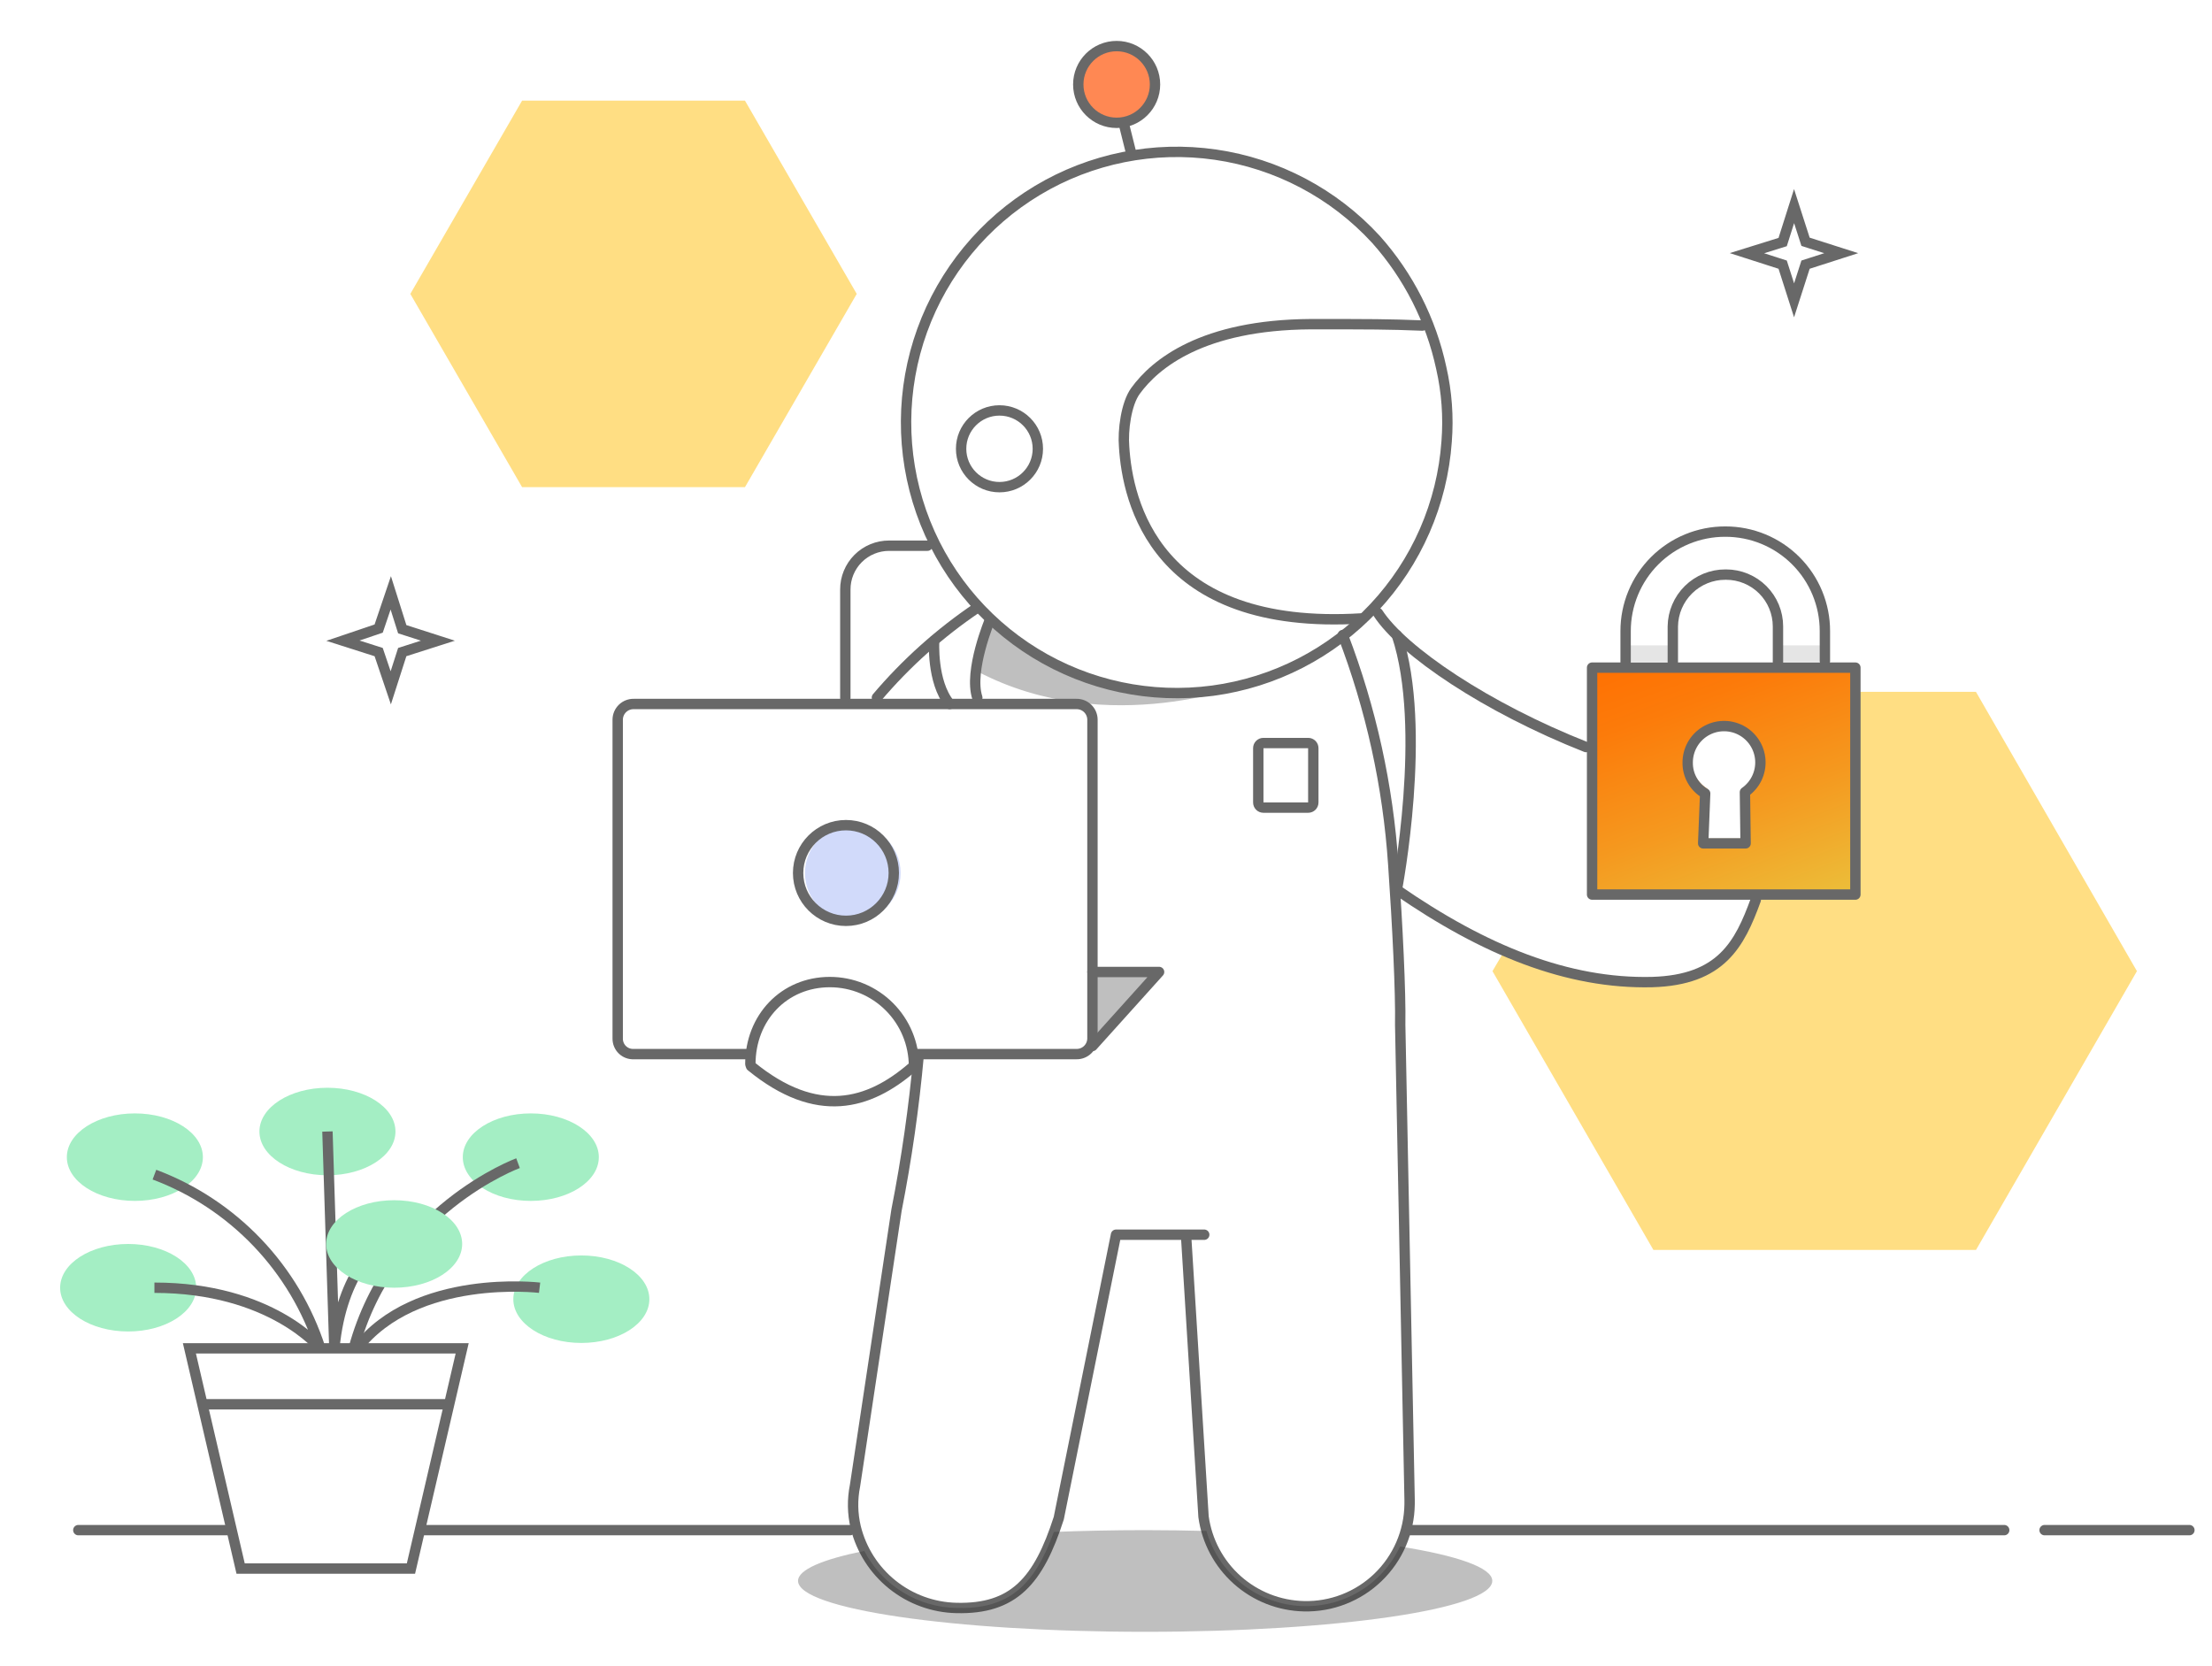 <svg width="320" height="241" viewBox="0 0 320 241" fill="none" xmlns="http://www.w3.org/2000/svg">
<path d="M285.85 100.088H239.18L231.39 113.538L254 130.188C251.66 136.618 249 141.788 239 142.078C231.638 142.153 224.352 140.589 217.67 137.498L215.91 140.498L239.19 180.828H285.86L309.14 140.498L285.85 100.088ZM252.43 114.628L252.53 122.028H246.39L246.68 114.818C245.898 114.363 245.252 113.708 244.807 112.921C244.363 112.134 244.136 111.242 244.15 110.338C244.147 109.433 244.378 108.544 244.819 107.754C245.26 106.965 245.898 106.303 246.67 105.831C247.442 105.36 248.322 105.096 249.226 105.064C250.13 105.033 251.027 105.235 251.83 105.651C252.633 106.067 253.315 106.683 253.81 107.44C254.306 108.196 254.598 109.068 254.658 109.97C254.719 110.873 254.545 111.775 254.155 112.591C253.765 113.407 253.171 114.109 252.43 114.628Z" fill="#FFDE83"/>
<path d="M264.03 93.368H257.21V95.708H264.03V93.368Z" fill="#E5E5E5"/>
<g style="mix-blend-mode:multiply">
<path d="M242.01 93.368H235.19V95.708H242.01V93.368Z" fill="#E5E5E5"/>
</g>
<g style="mix-blend-mode:multiply" opacity="0.3">
<path d="M181 98.728C181 98.728 160.44 107.108 141.45 97.168L143.3 89.568C143.23 89.628 157.06 103.788 181 98.728Z" fill="#292929"/>
</g>
<path d="M75.53 14.558H107.77L123.94 42.518L107.77 70.478H75.53L59.36 42.518L75.53 14.558Z" fill="#FFDE83"/>
<g style="mix-blend-mode:multiply" opacity="0.3">
<path d="M158.04 151.328L167.68 140.618H158.04" fill="#292929"/>
</g>
<path d="M230.42 96.628V129.448H268.51V96.628H230.42ZM247 114.118C246.134 113.579 245.447 112.795 245.026 111.866C244.605 110.936 244.469 109.903 244.635 108.896C244.801 107.89 245.262 106.955 245.959 106.21C246.657 105.465 247.559 104.944 248.553 104.712C249.546 104.48 250.586 104.548 251.541 104.907C252.497 105.266 253.324 105.9 253.919 106.729C254.513 107.558 254.849 108.545 254.883 109.564C254.917 110.584 254.648 111.591 254.11 112.458C253.733 113.016 253.271 113.512 252.74 113.928L252.84 121.328H246.7L247 114.118Z" fill="url(#paint0_linear_2950_123365)"/>
<path d="M208.5 53.238C209.294 56.715 209.557 60.292 209.28 63.848C208.652 72.837 204.943 81.335 198.777 87.907C192.612 94.478 184.368 98.722 175.437 99.922C166.506 101.121 157.435 99.203 149.753 94.491C142.072 89.779 136.252 82.562 133.274 74.057C130.297 65.552 130.344 56.28 133.409 47.806C136.473 39.332 142.367 32.174 150.096 27.541C157.825 22.908 166.916 21.083 175.834 22.374C184.752 23.665 192.952 27.993 199.05 34.628C203.758 39.908 207.014 46.321 208.5 53.238V53.238Z" stroke="#686868" stroke-width="1.5" stroke-linecap="round" stroke-linejoin="round"/>
<path d="M197 89.468C167.1 91.318 163.1 72.468 162.62 64.628C162.42 62.298 162.91 58.398 164.27 56.548C167.1 52.648 173.92 46.998 189.6 46.898C198.46 46.898 200.7 46.898 205.77 47.098" stroke="#686868" stroke-width="1.5" stroke-linecap="round" stroke-linejoin="round"/>
<path d="M162.62 18.068L163.69 22.348" stroke="#686868" stroke-width="1.5" stroke-linecap="round" stroke-linejoin="round"/>
<path d="M161.35 17.868C164.415 17.868 166.9 15.383 166.9 12.318C166.9 9.253 164.415 6.768 161.35 6.768C158.285 6.768 155.8 9.253 155.8 12.318C155.8 15.383 158.285 17.868 161.35 17.868Z" fill="#FF8853"/>
<path d="M161.54 17.768C164.605 17.768 167.09 15.283 167.09 12.218C167.09 9.153 164.605 6.668 161.54 6.668C158.475 6.668 155.99 9.153 155.99 12.218C155.99 15.283 158.475 17.768 161.54 17.768Z" stroke="#686868" stroke-width="1.5" stroke-linecap="round" stroke-linejoin="round"/>
<path d="M132.9 152.698C132.22 160.215 131.148 167.692 129.69 175.098L123.69 214.938C123.289 216.921 123.323 218.968 123.79 220.938C124.596 224.217 126.46 227.139 129.094 229.252C131.727 231.365 134.984 232.552 138.36 232.628V232.628C146.64 232.828 150.24 228.738 153.17 219.628L161.45 178.628H174.21" stroke="#686868" stroke-width="1.5" stroke-linecap="round" stroke-linejoin="round"/>
<path d="M171.58 178.708L174.11 219.428C174.596 222.96 176.325 226.203 178.986 228.577C181.647 230.95 185.066 232.297 188.63 232.378V232.378C190.605 232.425 192.57 232.079 194.411 231.361C196.252 230.643 197.932 229.566 199.354 228.195C200.776 226.823 201.912 225.183 202.695 223.369C203.479 221.555 203.895 219.604 203.92 217.628V217.628V216.948L202.56 148.268C202.65 143.598 202.17 133.858 201.56 125.088C200.802 113.712 198.341 102.514 194.26 91.868V91.868" stroke="#686868" stroke-width="1.5" stroke-linecap="round" stroke-linejoin="round"/>
<path d="M254 130.188C251.66 136.618 249 141.788 239 142.078C226.82 142.368 214.74 137.498 202.08 128.728C202.08 128.728 206.56 105.348 202.08 91.908" stroke="#686868" stroke-width="1.5" stroke-linecap="round" stroke-linejoin="round"/>
<path d="M199.34 88.688C202.95 94.248 215.12 102.428 229.44 108.078" stroke="#686868" stroke-width="1.5" stroke-linecap="round" stroke-linejoin="round"/>
<g style="mix-blend-mode:multiply">
<path d="M264 95.628V91.318C264.004 89.424 263.634 87.549 262.911 85.799C262.188 84.049 261.127 82.458 259.788 81.12C258.449 79.781 256.859 78.719 255.109 77.997C253.359 77.274 251.483 76.904 249.59 76.908V76.908C247.696 76.903 245.819 77.272 244.068 77.994C242.317 78.716 240.725 79.777 239.385 81.116C238.045 82.455 236.983 84.046 236.26 85.796C235.536 87.547 235.166 89.424 235.17 91.318V91.318V95.808" stroke="#686868" stroke-width="1.5" stroke-linecap="round" stroke-linejoin="round"/>
</g>
<path d="M257.21 95.808V90.628C257.21 89.642 257.016 88.666 256.638 87.755C256.261 86.845 255.707 86.018 255.01 85.321C254.312 84.624 253.484 84.072 252.573 83.696C251.662 83.32 250.686 83.127 249.7 83.128H249.61C247.609 83.123 245.687 83.907 244.262 85.312C242.837 86.717 242.024 88.627 242 90.628V90.628V96.088" stroke="#686868" stroke-width="1.5" stroke-linecap="round" stroke-linejoin="round"/>
<path d="M268.41 96.588H230.32V129.418H268.41V96.588Z" stroke="#686868" stroke-width="1.5" stroke-linecap="round" stroke-linejoin="round"/>
<path d="M244.15 110.318C244.147 109.414 244.378 108.524 244.819 107.734C245.26 106.945 245.898 106.283 246.67 105.812C247.442 105.34 248.322 105.076 249.226 105.045C250.13 105.013 251.027 105.215 251.83 105.631C252.633 106.047 253.315 106.663 253.81 107.42C254.306 108.177 254.598 109.048 254.658 109.951C254.719 110.853 254.545 111.756 254.155 112.572C253.765 113.387 253.171 114.089 252.43 114.608L252.53 122.008H246.39L246.68 114.798C245.898 114.343 245.252 113.689 244.807 112.901C244.363 112.114 244.136 111.222 244.15 110.318V110.318Z" stroke="#686868" stroke-width="1.5" stroke-linecap="round" stroke-linejoin="round"/>
<path d="M144.59 70.478C147.655 70.478 150.14 67.993 150.14 64.928C150.14 61.863 147.655 59.378 144.59 59.378C141.525 59.378 139.04 61.863 139.04 64.928C139.04 67.993 141.525 70.478 144.59 70.478Z" stroke="#686868" stroke-width="1.5" stroke-linecap="round" stroke-linejoin="round"/>
<path d="M132.61 152.498H155.7C156.001 152.506 156.301 152.454 156.582 152.346C156.863 152.237 157.119 152.074 157.337 151.866C157.555 151.657 157.729 151.408 157.849 151.132C157.97 150.856 158.035 150.559 158.04 150.258V104.088C158.035 103.787 157.97 103.49 157.849 103.214C157.729 102.938 157.555 102.688 157.337 102.48C157.119 102.272 156.863 102.109 156.582 102C156.301 101.892 156.001 101.84 155.7 101.848H91.7C91.399 101.84 91.099 101.892 90.818 102C90.537 102.109 90.281 102.272 90.063 102.48C89.846 102.688 89.671 102.938 89.551 103.214C89.43 103.49 89.365 103.787 89.36 104.088V104.088V150.258C89.357 150.562 89.416 150.863 89.534 151.142C89.651 151.422 89.825 151.675 90.045 151.885C90.264 152.095 90.524 152.258 90.809 152.363C91.094 152.468 91.397 152.514 91.7 152.498H108.26" stroke="#686868" stroke-width="1.5" stroke-linecap="round" stroke-linejoin="round"/>
<path d="M141.38 87.918C135.967 91.565 131.081 95.939 126.86 100.918" stroke="#686868" stroke-width="1.5" stroke-linecap="round" stroke-linejoin="round"/>
<path d="M108.55 153.958C108.55 147.238 113.42 142.078 120.05 142.078C123.278 142.078 126.373 143.36 128.656 145.643C130.938 147.925 132.22 151.02 132.22 154.248V154.248L131.93 154.448C125.7 159.808 118.19 162.048 108.65 154.248L108.55 153.958Z" stroke="#686868" stroke-width="1.5" stroke-linecap="round" stroke-linejoin="round"/>
<path d="M123.37 133.218C127.192 133.218 130.29 130.12 130.29 126.298C130.29 122.476 127.192 119.378 123.37 119.378C119.548 119.378 116.45 122.476 116.45 126.298C116.45 130.12 119.548 133.218 123.37 133.218Z" fill="#D1DAFA"/>
<path d="M122.38 133.218C126.202 133.218 129.3 130.12 129.3 126.298C129.3 122.476 126.202 119.378 122.38 119.378C118.558 119.378 115.46 122.476 115.46 126.298C115.46 130.12 118.558 133.218 122.38 133.218Z" stroke="#686868" stroke-width="1.5" stroke-linecap="round" stroke-linejoin="round"/>
<path d="M158.04 151.328L167.68 140.618H158.04" stroke="#686868" stroke-width="1.5" stroke-linecap="round" stroke-linejoin="round"/>
<path d="M143.23 89.628C143.23 89.628 140.11 97.028 141.38 100.928" stroke="#686868" stroke-width="1.5" stroke-linecap="round" stroke-linejoin="round"/>
<path d="M135.14 92.688C135.14 92.688 134.76 98.628 137.39 101.848" stroke="#686868" stroke-width="1.5" stroke-linecap="round" stroke-linejoin="round"/>
<path d="M134.17 78.948H128.62C127.788 78.946 126.963 79.11 126.194 79.428C125.425 79.746 124.726 80.213 124.138 80.802C123.549 81.391 123.083 82.091 122.766 82.861C122.449 83.63 122.287 84.455 122.29 85.288V100.968" stroke="#686868" stroke-width="1.5" stroke-linecap="round" stroke-linejoin="round"/>
<path d="M122.97 221.368H60.82" stroke="#686868" stroke-width="1.5" stroke-linecap="round" stroke-linejoin="round"/>
<path d="M289.94 221.368H204.02" stroke="#686868" stroke-width="1.5" stroke-linecap="round" stroke-linejoin="round"/>
<path d="M32.86 221.368H11.33" stroke="#686868" stroke-width="1.5" stroke-linecap="round" stroke-linejoin="round"/>
<path d="M295.78 221.368H316.73" stroke="#686868" stroke-width="1.5" stroke-linecap="round" stroke-linejoin="round"/>
<path d="M34.81 226.928H59.45L66.86 195.068H27.4L34.81 226.928Z" stroke="#686868" stroke-width="1.5"/>
<path d="M257.89 35.018L252.72 36.628L257.89 38.288L259.54 43.448L261.2 38.288L266.36 36.628L261.2 34.978L259.54 29.818L257.89 35.018Z" stroke="#686868" stroke-width="1.5" stroke-miterlimit="10"/>
<path d="M54.78 90.938L49.61 92.688L54.78 94.338L56.53 99.508L58.19 94.338L63.35 92.688L58.19 91.028L56.53 85.768L54.78 90.938Z" stroke="#686868" stroke-width="1.5" stroke-miterlimit="10"/>
<path d="M47.37 170.028C52.804 170.028 57.21 167.194 57.21 163.698C57.21 160.202 52.804 157.368 47.37 157.368C41.935 157.368 37.53 160.202 37.53 163.698C37.53 167.194 41.935 170.028 47.37 170.028Z" fill="#A4EEC4"/>
<path d="M18.54 192.628C23.974 192.628 28.38 189.794 28.38 186.298C28.38 182.802 23.974 179.968 18.54 179.968C13.105 179.968 8.7 182.802 8.7 186.298C8.7 189.794 13.105 192.628 18.54 192.628Z" fill="#A4EEC4"/>
<path d="M84.1 194.288C89.534 194.288 93.94 191.454 93.94 187.958C93.94 184.462 89.534 181.628 84.1 181.628C78.665 181.628 74.26 184.462 74.26 187.958C74.26 191.454 78.665 194.288 84.1 194.288Z" fill="#A4EEC4"/>
<path d="M76.79 173.738C82.225 173.738 86.63 170.904 86.63 167.408C86.63 163.912 82.225 161.078 76.79 161.078C71.356 161.078 66.95 163.912 66.95 167.408C66.95 170.904 71.356 173.738 76.79 173.738Z" fill="#A4EEC4"/>
<path d="M19.51 173.738C24.945 173.738 29.35 170.904 29.35 167.408C29.35 163.912 24.945 161.078 19.51 161.078C14.075 161.078 9.67 163.912 9.67 167.408C9.67 170.904 14.075 173.738 19.51 173.738Z" fill="#A4EEC4"/>
<path d="M47.37 163.698L48.37 195.068C49.44 183.668 55.09 179.968 55.09 179.968" stroke="#686868" stroke-width="1.5"/>
<path d="M22.34 169.938C27.975 172.048 33.06 175.405 37.216 179.756C41.372 184.108 44.491 189.342 46.34 195.068C46.34 195.068 39.23 186.298 22.34 186.298" stroke="#686868" stroke-width="1.5"/>
<path d="M51.17 195.068C56.63 174.998 74.94 168.278 74.94 168.278" stroke="#686868" stroke-width="1.5"/>
<path d="M57.02 186.298C62.455 186.298 66.86 183.464 66.86 179.968C66.86 176.472 62.455 173.638 57.02 173.638C51.586 173.638 47.18 176.472 47.18 179.968C47.18 183.464 51.586 186.298 57.02 186.298Z" fill="#A4EEC4"/>
<path d="M78.06 186.298C78.06 186.298 60.14 184.158 51.66 195.068" stroke="#686868" stroke-width="1.5"/>
<path d="M65.4 203.158H29.35" stroke="#686868" stroke-width="1.5"/>
<g style="mix-blend-mode:multiply">
<path d="M202.53 223.738C201.232 226.502 199.122 228.805 196.481 230.337C193.84 231.87 190.794 232.56 187.75 232.316C184.707 232.071 181.81 230.903 179.448 228.968C177.085 227.034 175.37 224.424 174.53 221.488C171.65 221.418 168.69 221.368 165.66 221.368C161.09 221.368 156.66 221.468 152.46 221.628C149.64 229.368 145.98 232.848 138.34 232.628C135.586 232.572 132.897 231.777 130.556 230.325C128.214 228.874 126.306 226.82 125.03 224.378C119.03 225.588 115.45 227.088 115.45 228.708C115.45 232.778 137.93 236.078 165.66 236.078C193.39 236.078 215.88 232.778 215.88 228.708C215.9 226.808 210.82 225.048 202.53 223.738Z" fill="#292929" fill-opacity="0.3"/>
</g>
<path d="M182.77 116.838H189.25C189.659 116.838 189.99 116.507 189.99 116.098V108.238C189.99 107.829 189.659 107.498 189.25 107.498H182.77C182.361 107.498 182.03 107.829 182.03 108.238V116.098C182.03 116.507 182.361 116.838 182.77 116.838Z" stroke="#686868" stroke-width="1.5" stroke-linecap="round" stroke-linejoin="round"/>
<defs>
<linearGradient id="paint0_linear_2950_123365" x1="241.96" y1="92.378" x2="256.97" y2="133.608" gradientUnits="userSpaceOnUse">
<stop stop-color="#FF7002"/>
<stop offset="0.22" stop-color="#FC7B0A"/>
<stop offset="0.6" stop-color="#F5991F"/>
<stop offset="0.98" stop-color="#ECBD39"/>
</linearGradient>
</defs>
</svg>
